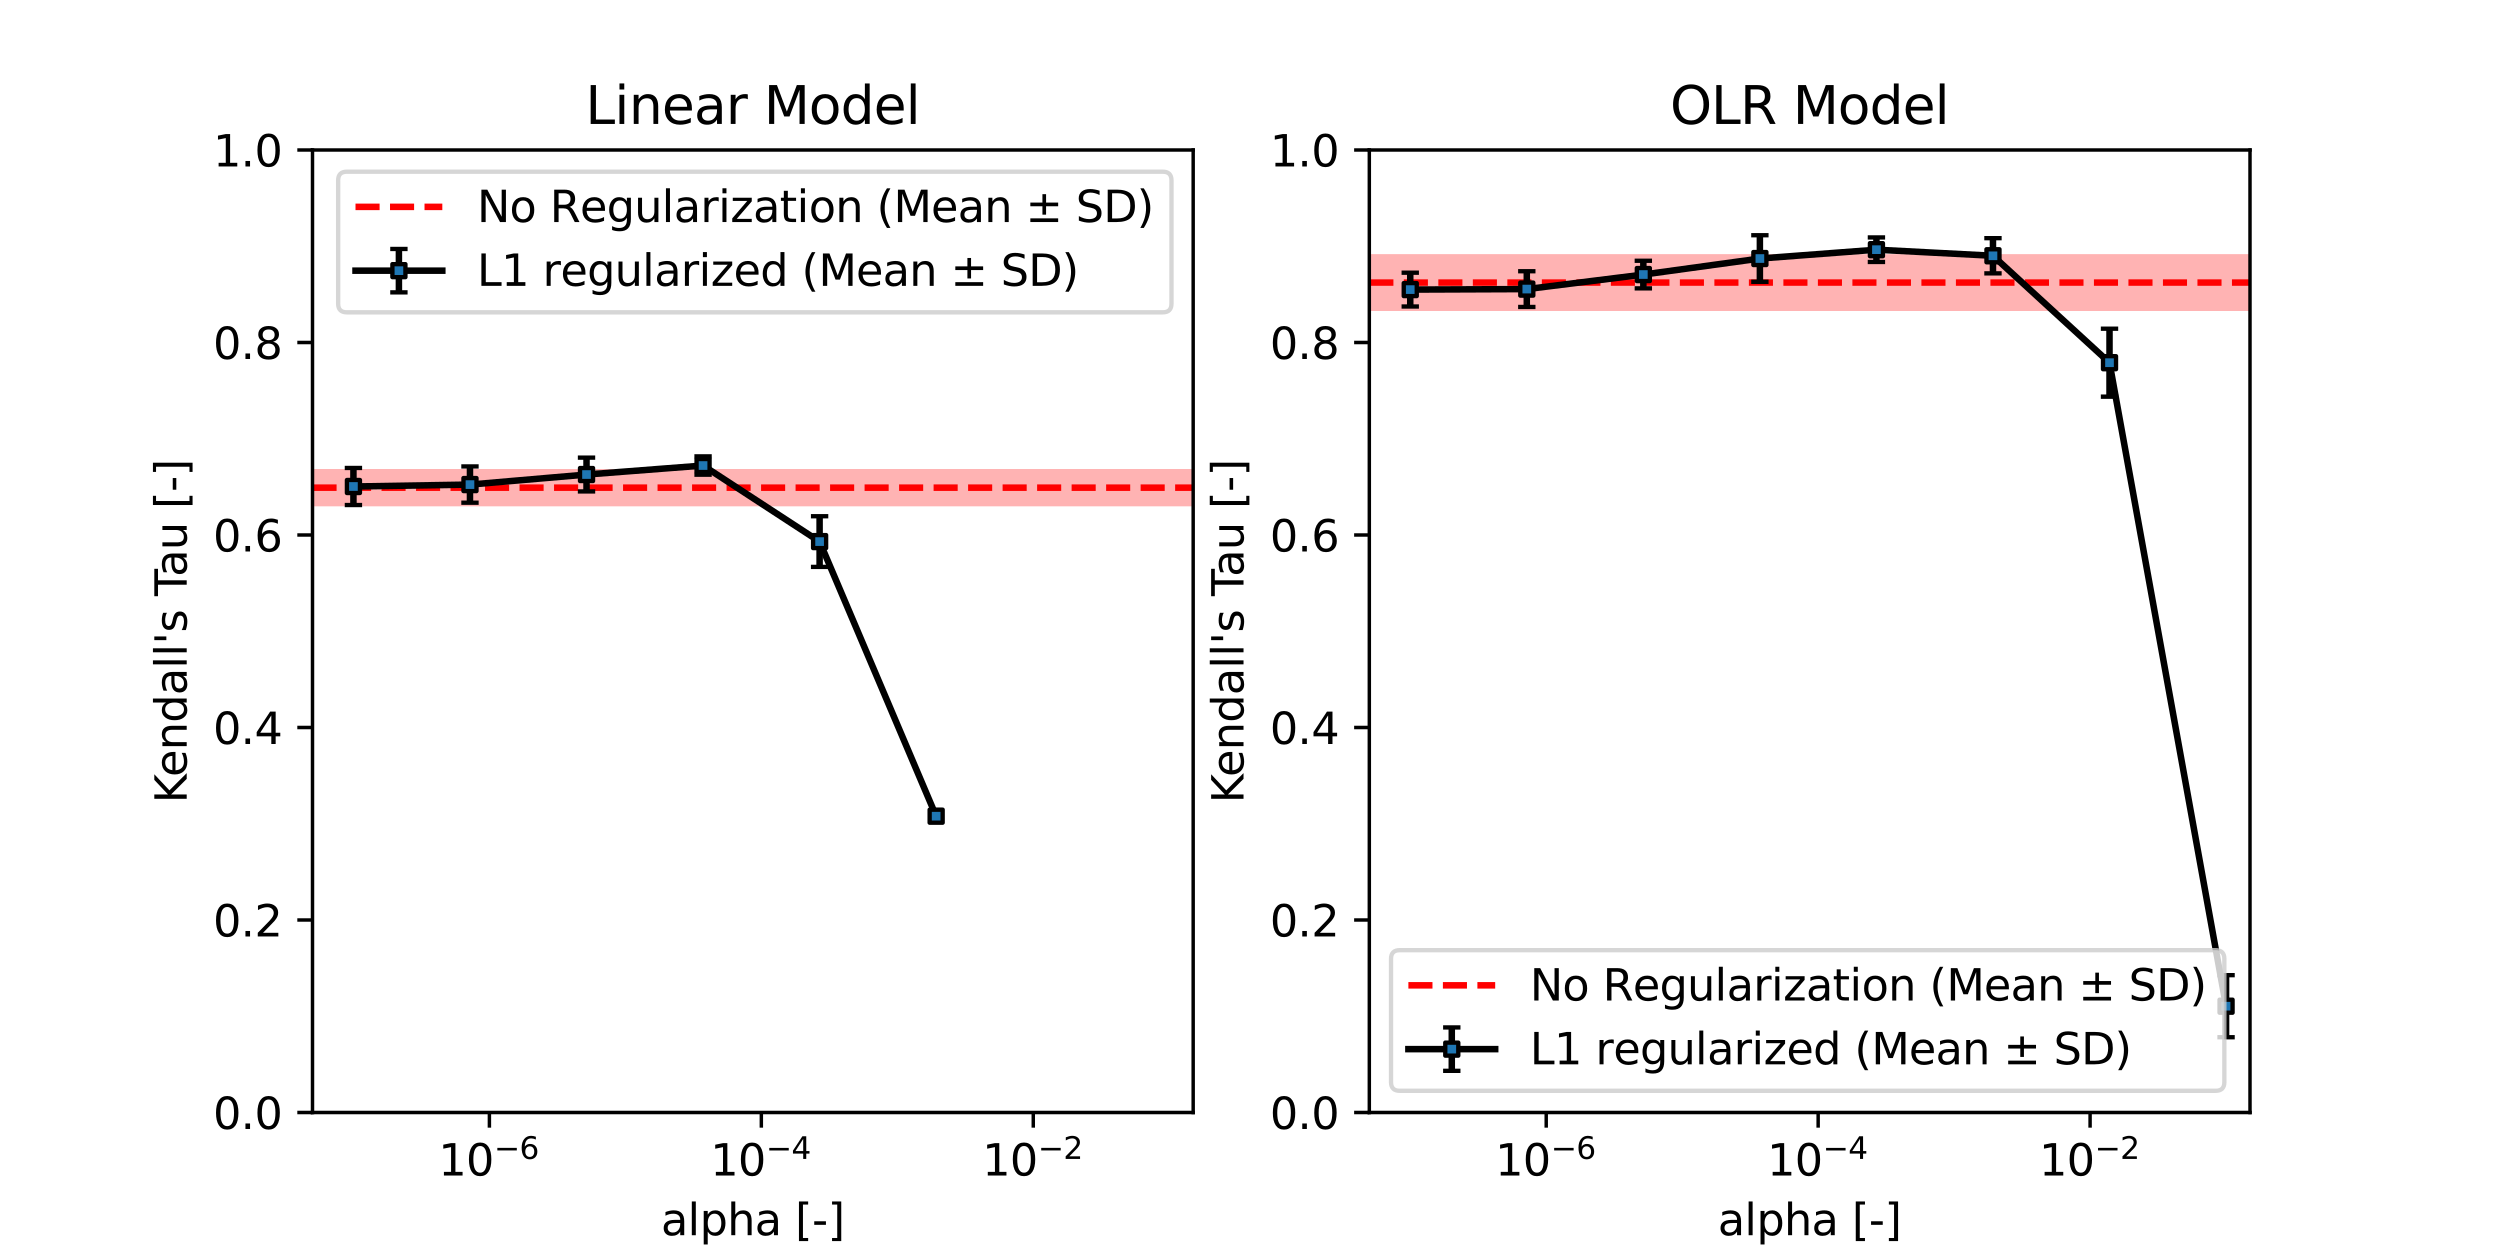 <?xml version="1.0" encoding="utf-8" standalone="no"?>
<!DOCTYPE svg PUBLIC "-//W3C//DTD SVG 1.1//EN"
  "http://www.w3.org/Graphics/SVG/1.1/DTD/svg11.dtd">
<svg xmlns:xlink="http://www.w3.org/1999/xlink" width="576pt" height="288pt" viewBox="0 0 576 288" xmlns="http://www.w3.org/2000/svg" version="1.1">
 <defs>
  <style type="text/css">*{stroke-linejoin: round; stroke-linecap: butt}</style>
 </defs>
 <g id="figure_1">
  <g id="patch_1">
   <path d="M 0 288 
L 576 288 
L 576 0 
L 0 0 
z
" style="fill: #ffffff"/>
  </g>
  <g id="axes_1">
   <g id="patch_2">
    <path d="M 72 256.32 
L 274.909 256.32 
L 274.909 34.56 
L 72 34.56 
z
" style="fill: #ffffff"/>
   </g>
   <g id="PolyCollection_1">
    <path d="M -12.551 116.66 
L -12.551 108.05 
L 300.72 108.05 
L 300.72 116.66 
L 300.72 116.66 
L -12.551 116.66 
z
" clip-path="url(#p86cba08f81)" style="fill: #ff0000; fill-opacity: 0.3"/>
   </g>
   <g id="matplotlib.axis_1">
    <g id="xtick_1">
     <g id="line2d_1">
      <defs>
       <path id="ma6cd5c41ef" d="M 0 0 
L 0 3.5 
" style="stroke: #000000; stroke-width: 0.8"/>
      </defs>
      <g>
       <use xlink:href="#ma6cd5c41ef" x="112.757" y="256.32" style="stroke: #000000; stroke-width: 0.8"/>
      </g>
     </g>
     <g id="text_1">
      <!-- $\mathdefault{10^{-6}}$ -->
      <g transform="translate(101.007 270.918) scale(0.1 -0.1)">
       <defs>
        <path id="DejaVuSans-31" d="M 794 531 
L 1825 531 
L 1825 4091 
L 703 3866 
L 703 4441 
L 1819 4666 
L 2450 4666 
L 2450 531 
L 3481 531 
L 3481 0 
L 794 0 
L 794 531 
z
" transform="scale(0.016)"/>
        <path id="DejaVuSans-30" d="M 2034 4250 
Q 1547 4250 1301 3770 
Q 1056 3291 1056 2328 
Q 1056 1369 1301 889 
Q 1547 409 2034 409 
Q 2525 409 2770 889 
Q 3016 1369 3016 2328 
Q 3016 3291 2770 3770 
Q 2525 4250 2034 4250 
z
M 2034 4750 
Q 2819 4750 3233 4129 
Q 3647 3509 3647 2328 
Q 3647 1150 3233 529 
Q 2819 -91 2034 -91 
Q 1250 -91 836 529 
Q 422 1150 422 2328 
Q 422 3509 836 4129 
Q 1250 4750 2034 4750 
z
" transform="scale(0.016)"/>
        <path id="DejaVuSans-2212" d="M 678 2272 
L 4684 2272 
L 4684 1741 
L 678 1741 
L 678 2272 
z
" transform="scale(0.016)"/>
        <path id="DejaVuSans-36" d="M 2113 2584 
Q 1688 2584 1439 2293 
Q 1191 2003 1191 1497 
Q 1191 994 1439 701 
Q 1688 409 2113 409 
Q 2538 409 2786 701 
Q 3034 994 3034 1497 
Q 3034 2003 2786 2293 
Q 2538 2584 2113 2584 
z
M 3366 4563 
L 3366 3988 
Q 3128 4100 2886 4159 
Q 2644 4219 2406 4219 
Q 1781 4219 1451 3797 
Q 1122 3375 1075 2522 
Q 1259 2794 1537 2939 
Q 1816 3084 2150 3084 
Q 2853 3084 3261 2657 
Q 3669 2231 3669 1497 
Q 3669 778 3244 343 
Q 2819 -91 2113 -91 
Q 1303 -91 875 529 
Q 447 1150 447 2328 
Q 447 3434 972 4092 
Q 1497 4750 2381 4750 
Q 2619 4750 2861 4703 
Q 3103 4656 3366 4563 
z
" transform="scale(0.016)"/>
       </defs>
       <use xlink:href="#DejaVuSans-31" transform="translate(0 0.766)"/>
       <use xlink:href="#DejaVuSans-30" transform="translate(63.623 0.766)"/>
       <use xlink:href="#DejaVuSans-2212" transform="translate(128.203 39.047) scale(0.7)"/>
       <use xlink:href="#DejaVuSans-36" transform="translate(186.855 39.047) scale(0.7)"/>
      </g>
     </g>
    </g>
    <g id="xtick_2">
     <g id="line2d_2">
      <g>
       <use xlink:href="#ma6cd5c41ef" x="175.412" y="256.32" style="stroke: #000000; stroke-width: 0.8"/>
      </g>
     </g>
     <g id="text_2">
      <!-- $\mathdefault{10^{-4}}$ -->
      <g transform="translate(163.662 270.918) scale(0.1 -0.1)">
       <defs>
        <path id="DejaVuSans-34" d="M 2419 4116 
L 825 1625 
L 2419 1625 
L 2419 4116 
z
M 2253 4666 
L 3047 4666 
L 3047 1625 
L 3713 1625 
L 3713 1100 
L 3047 1100 
L 3047 0 
L 2419 0 
L 2419 1100 
L 313 1100 
L 313 1709 
L 2253 4666 
z
" transform="scale(0.016)"/>
       </defs>
       <use xlink:href="#DejaVuSans-31" transform="translate(0 0.684)"/>
       <use xlink:href="#DejaVuSans-30" transform="translate(63.623 0.684)"/>
       <use xlink:href="#DejaVuSans-2212" transform="translate(128.203 38.966) scale(0.7)"/>
       <use xlink:href="#DejaVuSans-34" transform="translate(186.855 38.966) scale(0.7)"/>
      </g>
     </g>
    </g>
    <g id="xtick_3">
     <g id="line2d_3">
      <g>
       <use xlink:href="#ma6cd5c41ef" x="238.066" y="256.32" style="stroke: #000000; stroke-width: 0.8"/>
      </g>
     </g>
     <g id="text_3">
      <!-- $\mathdefault{10^{-2}}$ -->
      <g transform="translate(226.316 270.918) scale(0.1 -0.1)">
       <defs>
        <path id="DejaVuSans-32" d="M 1228 531 
L 3431 531 
L 3431 0 
L 469 0 
L 469 531 
Q 828 903 1448 1529 
Q 2069 2156 2228 2338 
Q 2531 2678 2651 2914 
Q 2772 3150 2772 3378 
Q 2772 3750 2511 3984 
Q 2250 4219 1831 4219 
Q 1534 4219 1204 4116 
Q 875 4013 500 3803 
L 500 4441 
Q 881 4594 1212 4672 
Q 1544 4750 1819 4750 
Q 2544 4750 2975 4387 
Q 3406 4025 3406 3419 
Q 3406 3131 3298 2873 
Q 3191 2616 2906 2266 
Q 2828 2175 2409 1742 
Q 1991 1309 1228 531 
z
" transform="scale(0.016)"/>
       </defs>
       <use xlink:href="#DejaVuSans-31" transform="translate(0 0.766)"/>
       <use xlink:href="#DejaVuSans-30" transform="translate(63.623 0.766)"/>
       <use xlink:href="#DejaVuSans-2212" transform="translate(128.203 39.047) scale(0.7)"/>
       <use xlink:href="#DejaVuSans-32" transform="translate(186.855 39.047) scale(0.7)"/>
      </g>
     </g>
    </g>
    <g id="text_4">
     <!-- alpha [-] -->
     <g transform="translate(152.3 284.597) scale(0.1 -0.1)">
      <defs>
       <path id="DejaVuSans-61" d="M 2194 1759 
Q 1497 1759 1228 1600 
Q 959 1441 959 1056 
Q 959 750 1161 570 
Q 1363 391 1709 391 
Q 2188 391 2477 730 
Q 2766 1069 2766 1631 
L 2766 1759 
L 2194 1759 
z
M 3341 1997 
L 3341 0 
L 2766 0 
L 2766 531 
Q 2569 213 2275 61 
Q 1981 -91 1556 -91 
Q 1019 -91 701 211 
Q 384 513 384 1019 
Q 384 1609 779 1909 
Q 1175 2209 1959 2209 
L 2766 2209 
L 2766 2266 
Q 2766 2663 2505 2880 
Q 2244 3097 1772 3097 
Q 1472 3097 1187 3025 
Q 903 2953 641 2809 
L 641 3341 
Q 956 3463 1253 3523 
Q 1550 3584 1831 3584 
Q 2591 3584 2966 3190 
Q 3341 2797 3341 1997 
z
" transform="scale(0.016)"/>
       <path id="DejaVuSans-6c" d="M 603 4863 
L 1178 4863 
L 1178 0 
L 603 0 
L 603 4863 
z
" transform="scale(0.016)"/>
       <path id="DejaVuSans-70" d="M 1159 525 
L 1159 -1331 
L 581 -1331 
L 581 3500 
L 1159 3500 
L 1159 2969 
Q 1341 3281 1617 3432 
Q 1894 3584 2278 3584 
Q 2916 3584 3314 3078 
Q 3713 2572 3713 1747 
Q 3713 922 3314 415 
Q 2916 -91 2278 -91 
Q 1894 -91 1617 61 
Q 1341 213 1159 525 
z
M 3116 1747 
Q 3116 2381 2855 2742 
Q 2594 3103 2138 3103 
Q 1681 3103 1420 2742 
Q 1159 2381 1159 1747 
Q 1159 1113 1420 752 
Q 1681 391 2138 391 
Q 2594 391 2855 752 
Q 3116 1113 3116 1747 
z
" transform="scale(0.016)"/>
       <path id="DejaVuSans-68" d="M 3513 2113 
L 3513 0 
L 2938 0 
L 2938 2094 
Q 2938 2591 2744 2837 
Q 2550 3084 2163 3084 
Q 1697 3084 1428 2787 
Q 1159 2491 1159 1978 
L 1159 0 
L 581 0 
L 581 4863 
L 1159 4863 
L 1159 2956 
Q 1366 3272 1645 3428 
Q 1925 3584 2291 3584 
Q 2894 3584 3203 3211 
Q 3513 2838 3513 2113 
z
" transform="scale(0.016)"/>
       <path id="DejaVuSans-20" transform="scale(0.016)"/>
       <path id="DejaVuSans-5b" d="M 550 4863 
L 1875 4863 
L 1875 4416 
L 1125 4416 
L 1125 -397 
L 1875 -397 
L 1875 -844 
L 550 -844 
L 550 4863 
z
" transform="scale(0.016)"/>
       <path id="DejaVuSans-2d" d="M 313 2009 
L 1997 2009 
L 1997 1497 
L 313 1497 
L 313 2009 
z
" transform="scale(0.016)"/>
       <path id="DejaVuSans-5d" d="M 1947 4863 
L 1947 -844 
L 622 -844 
L 622 -397 
L 1369 -397 
L 1369 4416 
L 622 4416 
L 622 4863 
L 1947 4863 
z
" transform="scale(0.016)"/>
      </defs>
      <use xlink:href="#DejaVuSans-61"/>
      <use xlink:href="#DejaVuSans-6c" x="61.279"/>
      <use xlink:href="#DejaVuSans-70" x="89.062"/>
      <use xlink:href="#DejaVuSans-68" x="152.539"/>
      <use xlink:href="#DejaVuSans-61" x="215.918"/>
      <use xlink:href="#DejaVuSans-20" x="277.197"/>
      <use xlink:href="#DejaVuSans-5b" x="308.984"/>
      <use xlink:href="#DejaVuSans-2d" x="347.998"/>
      <use xlink:href="#DejaVuSans-5d" x="384.082"/>
     </g>
    </g>
   </g>
   <g id="matplotlib.axis_2">
    <g id="ytick_1">
     <g id="line2d_4">
      <defs>
       <path id="md45c8f1ce0" d="M 0 0 
L -3.5 0 
" style="stroke: #000000; stroke-width: 0.8"/>
      </defs>
      <g>
       <use xlink:href="#md45c8f1ce0" x="72" y="256.32" style="stroke: #000000; stroke-width: 0.8"/>
      </g>
     </g>
     <g id="text_5">
      <!-- 0.0 -->
      <g transform="translate(49.097 260.119) scale(0.1 -0.1)">
       <defs>
        <path id="DejaVuSans-2e" d="M 684 794 
L 1344 794 
L 1344 0 
L 684 0 
L 684 794 
z
" transform="scale(0.016)"/>
       </defs>
       <use xlink:href="#DejaVuSans-30"/>
       <use xlink:href="#DejaVuSans-2e" x="63.623"/>
       <use xlink:href="#DejaVuSans-30" x="95.41"/>
      </g>
     </g>
    </g>
    <g id="ytick_2">
     <g id="line2d_5">
      <g>
       <use xlink:href="#md45c8f1ce0" x="72" y="211.968" style="stroke: #000000; stroke-width: 0.8"/>
      </g>
     </g>
     <g id="text_6">
      <!-- 0.2 -->
      <g transform="translate(49.097 215.767) scale(0.1 -0.1)">
       <use xlink:href="#DejaVuSans-30"/>
       <use xlink:href="#DejaVuSans-2e" x="63.623"/>
       <use xlink:href="#DejaVuSans-32" x="95.41"/>
      </g>
     </g>
    </g>
    <g id="ytick_3">
     <g id="line2d_6">
      <g>
       <use xlink:href="#md45c8f1ce0" x="72" y="167.616" style="stroke: #000000; stroke-width: 0.8"/>
      </g>
     </g>
     <g id="text_7">
      <!-- 0.4 -->
      <g transform="translate(49.097 171.415) scale(0.1 -0.1)">
       <use xlink:href="#DejaVuSans-30"/>
       <use xlink:href="#DejaVuSans-2e" x="63.623"/>
       <use xlink:href="#DejaVuSans-34" x="95.41"/>
      </g>
     </g>
    </g>
    <g id="ytick_4">
     <g id="line2d_7">
      <g>
       <use xlink:href="#md45c8f1ce0" x="72" y="123.264" style="stroke: #000000; stroke-width: 0.8"/>
      </g>
     </g>
     <g id="text_8">
      <!-- 0.6 -->
      <g transform="translate(49.097 127.063) scale(0.1 -0.1)">
       <use xlink:href="#DejaVuSans-30"/>
       <use xlink:href="#DejaVuSans-2e" x="63.623"/>
       <use xlink:href="#DejaVuSans-36" x="95.41"/>
      </g>
     </g>
    </g>
    <g id="ytick_5">
     <g id="line2d_8">
      <g>
       <use xlink:href="#md45c8f1ce0" x="72" y="78.912" style="stroke: #000000; stroke-width: 0.8"/>
      </g>
     </g>
     <g id="text_9">
      <!-- 0.8 -->
      <g transform="translate(49.097 82.711) scale(0.1 -0.1)">
       <defs>
        <path id="DejaVuSans-38" d="M 2034 2216 
Q 1584 2216 1326 1975 
Q 1069 1734 1069 1313 
Q 1069 891 1326 650 
Q 1584 409 2034 409 
Q 2484 409 2743 651 
Q 3003 894 3003 1313 
Q 3003 1734 2745 1975 
Q 2488 2216 2034 2216 
z
M 1403 2484 
Q 997 2584 770 2862 
Q 544 3141 544 3541 
Q 544 4100 942 4425 
Q 1341 4750 2034 4750 
Q 2731 4750 3128 4425 
Q 3525 4100 3525 3541 
Q 3525 3141 3298 2862 
Q 3072 2584 2669 2484 
Q 3125 2378 3379 2068 
Q 3634 1759 3634 1313 
Q 3634 634 3220 271 
Q 2806 -91 2034 -91 
Q 1263 -91 848 271 
Q 434 634 434 1313 
Q 434 1759 690 2068 
Q 947 2378 1403 2484 
z
M 1172 3481 
Q 1172 3119 1398 2916 
Q 1625 2713 2034 2713 
Q 2441 2713 2670 2916 
Q 2900 3119 2900 3481 
Q 2900 3844 2670 4047 
Q 2441 4250 2034 4250 
Q 1625 4250 1398 4047 
Q 1172 3844 1172 3481 
z
" transform="scale(0.016)"/>
       </defs>
       <use xlink:href="#DejaVuSans-30"/>
       <use xlink:href="#DejaVuSans-2e" x="63.623"/>
       <use xlink:href="#DejaVuSans-38" x="95.41"/>
      </g>
     </g>
    </g>
    <g id="ytick_6">
     <g id="line2d_9">
      <g>
       <use xlink:href="#md45c8f1ce0" x="72" y="34.56" style="stroke: #000000; stroke-width: 0.8"/>
      </g>
     </g>
     <g id="text_10">
      <!-- 1.0 -->
      <g transform="translate(49.097 38.359) scale(0.1 -0.1)">
       <use xlink:href="#DejaVuSans-31"/>
       <use xlink:href="#DejaVuSans-2e" x="63.623"/>
       <use xlink:href="#DejaVuSans-30" x="95.41"/>
      </g>
     </g>
    </g>
    <g id="text_11">
     <!-- Kendall's Tau [-] -->
     <g transform="translate(43.017 185.055) rotate(-90) scale(0.1 -0.1)">
      <defs>
       <path id="DejaVuSans-4b" d="M 628 4666 
L 1259 4666 
L 1259 2694 
L 3353 4666 
L 4166 4666 
L 1850 2491 
L 4331 0 
L 3500 0 
L 1259 2247 
L 1259 0 
L 628 0 
L 628 4666 
z
" transform="scale(0.016)"/>
       <path id="DejaVuSans-65" d="M 3597 1894 
L 3597 1613 
L 953 1613 
Q 991 1019 1311 708 
Q 1631 397 2203 397 
Q 2534 397 2845 478 
Q 3156 559 3463 722 
L 3463 178 
Q 3153 47 2828 -22 
Q 2503 -91 2169 -91 
Q 1331 -91 842 396 
Q 353 884 353 1716 
Q 353 2575 817 3079 
Q 1281 3584 2069 3584 
Q 2775 3584 3186 3129 
Q 3597 2675 3597 1894 
z
M 3022 2063 
Q 3016 2534 2758 2815 
Q 2500 3097 2075 3097 
Q 1594 3097 1305 2825 
Q 1016 2553 972 2059 
L 3022 2063 
z
" transform="scale(0.016)"/>
       <path id="DejaVuSans-6e" d="M 3513 2113 
L 3513 0 
L 2938 0 
L 2938 2094 
Q 2938 2591 2744 2837 
Q 2550 3084 2163 3084 
Q 1697 3084 1428 2787 
Q 1159 2491 1159 1978 
L 1159 0 
L 581 0 
L 581 3500 
L 1159 3500 
L 1159 2956 
Q 1366 3272 1645 3428 
Q 1925 3584 2291 3584 
Q 2894 3584 3203 3211 
Q 3513 2838 3513 2113 
z
" transform="scale(0.016)"/>
       <path id="DejaVuSans-64" d="M 2906 2969 
L 2906 4863 
L 3481 4863 
L 3481 0 
L 2906 0 
L 2906 525 
Q 2725 213 2448 61 
Q 2172 -91 1784 -91 
Q 1150 -91 751 415 
Q 353 922 353 1747 
Q 353 2572 751 3078 
Q 1150 3584 1784 3584 
Q 2172 3584 2448 3432 
Q 2725 3281 2906 2969 
z
M 947 1747 
Q 947 1113 1208 752 
Q 1469 391 1925 391 
Q 2381 391 2643 752 
Q 2906 1113 2906 1747 
Q 2906 2381 2643 2742 
Q 2381 3103 1925 3103 
Q 1469 3103 1208 2742 
Q 947 2381 947 1747 
z
" transform="scale(0.016)"/>
       <path id="DejaVuSans-27" d="M 1147 4666 
L 1147 2931 
L 616 2931 
L 616 4666 
L 1147 4666 
z
" transform="scale(0.016)"/>
       <path id="DejaVuSans-73" d="M 2834 3397 
L 2834 2853 
Q 2591 2978 2328 3040 
Q 2066 3103 1784 3103 
Q 1356 3103 1142 2972 
Q 928 2841 928 2578 
Q 928 2378 1081 2264 
Q 1234 2150 1697 2047 
L 1894 2003 
Q 2506 1872 2764 1633 
Q 3022 1394 3022 966 
Q 3022 478 2636 193 
Q 2250 -91 1575 -91 
Q 1294 -91 989 -36 
Q 684 19 347 128 
L 347 722 
Q 666 556 975 473 
Q 1284 391 1588 391 
Q 1994 391 2212 530 
Q 2431 669 2431 922 
Q 2431 1156 2273 1281 
Q 2116 1406 1581 1522 
L 1381 1569 
Q 847 1681 609 1914 
Q 372 2147 372 2553 
Q 372 3047 722 3315 
Q 1072 3584 1716 3584 
Q 2034 3584 2315 3537 
Q 2597 3491 2834 3397 
z
" transform="scale(0.016)"/>
       <path id="DejaVuSans-54" d="M -19 4666 
L 3928 4666 
L 3928 4134 
L 2272 4134 
L 2272 0 
L 1638 0 
L 1638 4134 
L -19 4134 
L -19 4666 
z
" transform="scale(0.016)"/>
       <path id="DejaVuSans-75" d="M 544 1381 
L 544 3500 
L 1119 3500 
L 1119 1403 
Q 1119 906 1312 657 
Q 1506 409 1894 409 
Q 2359 409 2629 706 
Q 2900 1003 2900 1516 
L 2900 3500 
L 3475 3500 
L 3475 0 
L 2900 0 
L 2900 538 
Q 2691 219 2414 64 
Q 2138 -91 1772 -91 
Q 1169 -91 856 284 
Q 544 659 544 1381 
z
M 1991 3584 
L 1991 3584 
z
" transform="scale(0.016)"/>
      </defs>
      <use xlink:href="#DejaVuSans-4b"/>
      <use xlink:href="#DejaVuSans-65" x="60.576"/>
      <use xlink:href="#DejaVuSans-6e" x="122.1"/>
      <use xlink:href="#DejaVuSans-64" x="185.479"/>
      <use xlink:href="#DejaVuSans-61" x="248.955"/>
      <use xlink:href="#DejaVuSans-6c" x="310.234"/>
      <use xlink:href="#DejaVuSans-6c" x="338.018"/>
      <use xlink:href="#DejaVuSans-27" x="365.801"/>
      <use xlink:href="#DejaVuSans-73" x="393.291"/>
      <use xlink:href="#DejaVuSans-20" x="445.391"/>
      <use xlink:href="#DejaVuSans-54" x="477.178"/>
      <use xlink:href="#DejaVuSans-61" x="521.762"/>
      <use xlink:href="#DejaVuSans-75" x="583.041"/>
      <use xlink:href="#DejaVuSans-20" x="646.42"/>
      <use xlink:href="#DejaVuSans-5b" x="678.207"/>
      <use xlink:href="#DejaVuSans-2d" x="717.221"/>
      <use xlink:href="#DejaVuSans-5d" x="753.305"/>
     </g>
    </g>
   </g>
   <g id="line2d_10">
    <path d="M 72 112.355 
L 274.909 112.355 
" clip-path="url(#p86cba08f81)" style="fill: none; stroke-dasharray: 5.55,2.4; stroke-dashoffset: 0; stroke: #ff0000; stroke-width: 1.5"/>
   </g>
   <g id="LineCollection_1">
    <path d="M 81.43 116.358 
L 81.43 107.822 
" clip-path="url(#p86cba08f81)" style="fill: none; stroke: #000000; stroke-width: 1.5"/>
    <path d="M 108.282 115.821 
L 108.282 107.471 
" clip-path="url(#p86cba08f81)" style="fill: none; stroke: #000000; stroke-width: 1.5"/>
    <path d="M 135.134 113.233 
L 135.134 105.432 
" clip-path="url(#p86cba08f81)" style="fill: none; stroke: #000000; stroke-width: 1.5"/>
    <path d="M 161.986 109.369 
L 161.986 105.145 
" clip-path="url(#p86cba08f81)" style="fill: none; stroke: #000000; stroke-width: 1.5"/>
    <path d="M 188.837 130.619 
L 188.837 118.944 
" clip-path="url(#p86cba08f81)" style="fill: none; stroke: #000000; stroke-width: 1.5"/>
    <path clip-path="url(#p86cba08f81)" style="fill: none; stroke: #000000; stroke-width: 1.5"/>
    <path clip-path="url(#p86cba08f81)" style="fill: none; stroke: #000000; stroke-width: 1.5"/>
    <path clip-path="url(#p86cba08f81)" style="fill: none; stroke: #000000; stroke-width: 1.5"/>
   </g>
   <g id="line2d_11">
    <defs>
     <path id="m4471d8df01" d="M 2 0 
L -2 -0 
" style="stroke: #000000"/>
    </defs>
    <g clip-path="url(#p86cba08f81)">
     <use xlink:href="#m4471d8df01" x="81.43" y="116.358" style="stroke: #000000"/>
     <use xlink:href="#m4471d8df01" x="108.282" y="115.821" style="stroke: #000000"/>
     <use xlink:href="#m4471d8df01" x="135.134" y="113.233" style="stroke: #000000"/>
     <use xlink:href="#m4471d8df01" x="161.986" y="109.369" style="stroke: #000000"/>
     <use xlink:href="#m4471d8df01" x="188.837" y="130.619" style="stroke: #000000"/>
    </g>
   </g>
   <g id="line2d_12">
    <g clip-path="url(#p86cba08f81)">
     <use xlink:href="#m4471d8df01" x="81.43" y="107.822" style="stroke: #000000"/>
     <use xlink:href="#m4471d8df01" x="108.282" y="107.471" style="stroke: #000000"/>
     <use xlink:href="#m4471d8df01" x="135.134" y="105.432" style="stroke: #000000"/>
     <use xlink:href="#m4471d8df01" x="161.986" y="105.145" style="stroke: #000000"/>
     <use xlink:href="#m4471d8df01" x="188.837" y="118.944" style="stroke: #000000"/>
    </g>
   </g>
   <g id="line2d_13">
    <path d="M 81.43 112.09 
L 108.282 111.646 
L 135.134 109.332 
L 161.986 107.257 
L 188.837 124.781 
L 215.689 188.047 
" clip-path="url(#p86cba08f81)" style="fill: none; stroke: #000000; stroke-width: 1.5; stroke-linecap: square"/>
    <defs>
     <path id="m1d1feb98ba" d="M -1.5 1.5 
L 1.5 1.5 
L 1.5 -1.5 
L -1.5 -1.5 
z
" style="stroke: #000000; stroke-linejoin: miter"/>
    </defs>
    <g clip-path="url(#p86cba08f81)">
     <use xlink:href="#m1d1feb98ba" x="81.43" y="112.09" style="fill: #1f77b4; stroke: #000000; stroke-linejoin: miter"/>
     <use xlink:href="#m1d1feb98ba" x="108.282" y="111.646" style="fill: #1f77b4; stroke: #000000; stroke-linejoin: miter"/>
     <use xlink:href="#m1d1feb98ba" x="135.134" y="109.332" style="fill: #1f77b4; stroke: #000000; stroke-linejoin: miter"/>
     <use xlink:href="#m1d1feb98ba" x="161.986" y="107.257" style="fill: #1f77b4; stroke: #000000; stroke-linejoin: miter"/>
     <use xlink:href="#m1d1feb98ba" x="188.837" y="124.781" style="fill: #1f77b4; stroke: #000000; stroke-linejoin: miter"/>
     <use xlink:href="#m1d1feb98ba" x="215.689" y="188.047" style="fill: #1f77b4; stroke: #000000; stroke-linejoin: miter"/>
    </g>
   </g>
   <g id="patch_3">
    <path d="M 72 256.32 
L 72 34.56 
" style="fill: none; stroke: #000000; stroke-width: 0.8; stroke-linejoin: miter; stroke-linecap: square"/>
   </g>
   <g id="patch_4">
    <path d="M 274.909 256.32 
L 274.909 34.56 
" style="fill: none; stroke: #000000; stroke-width: 0.8; stroke-linejoin: miter; stroke-linecap: square"/>
   </g>
   <g id="patch_5">
    <path d="M 72 256.32 
L 274.909 256.32 
" style="fill: none; stroke: #000000; stroke-width: 0.8; stroke-linejoin: miter; stroke-linecap: square"/>
   </g>
   <g id="patch_6">
    <path d="M 72 34.56 
L 274.909 34.56 
" style="fill: none; stroke: #000000; stroke-width: 0.8; stroke-linejoin: miter; stroke-linecap: square"/>
   </g>
   <g id="text_12">
    <!-- Linear Model -->
    <g transform="translate(134.884 28.56) scale(0.12 -0.12)">
     <defs>
      <path id="DejaVuSans-4c" d="M 628 4666 
L 1259 4666 
L 1259 531 
L 3531 531 
L 3531 0 
L 628 0 
L 628 4666 
z
" transform="scale(0.016)"/>
      <path id="DejaVuSans-69" d="M 603 3500 
L 1178 3500 
L 1178 0 
L 603 0 
L 603 3500 
z
M 603 4863 
L 1178 4863 
L 1178 4134 
L 603 4134 
L 603 4863 
z
" transform="scale(0.016)"/>
      <path id="DejaVuSans-72" d="M 2631 2963 
Q 2534 3019 2420 3045 
Q 2306 3072 2169 3072 
Q 1681 3072 1420 2755 
Q 1159 2438 1159 1844 
L 1159 0 
L 581 0 
L 581 3500 
L 1159 3500 
L 1159 2956 
Q 1341 3275 1631 3429 
Q 1922 3584 2338 3584 
Q 2397 3584 2469 3576 
Q 2541 3569 2628 3553 
L 2631 2963 
z
" transform="scale(0.016)"/>
      <path id="DejaVuSans-4d" d="M 628 4666 
L 1569 4666 
L 2759 1491 
L 3956 4666 
L 4897 4666 
L 4897 0 
L 4281 0 
L 4281 4097 
L 3078 897 
L 2444 897 
L 1241 4097 
L 1241 0 
L 628 0 
L 628 4666 
z
" transform="scale(0.016)"/>
      <path id="DejaVuSans-6f" d="M 1959 3097 
Q 1497 3097 1228 2736 
Q 959 2375 959 1747 
Q 959 1119 1226 758 
Q 1494 397 1959 397 
Q 2419 397 2687 759 
Q 2956 1122 2956 1747 
Q 2956 2369 2687 2733 
Q 2419 3097 1959 3097 
z
M 1959 3584 
Q 2709 3584 3137 3096 
Q 3566 2609 3566 1747 
Q 3566 888 3137 398 
Q 2709 -91 1959 -91 
Q 1206 -91 779 398 
Q 353 888 353 1747 
Q 353 2609 779 3096 
Q 1206 3584 1959 3584 
z
" transform="scale(0.016)"/>
     </defs>
     <use xlink:href="#DejaVuSans-4c"/>
     <use xlink:href="#DejaVuSans-69" x="55.713"/>
     <use xlink:href="#DejaVuSans-6e" x="83.496"/>
     <use xlink:href="#DejaVuSans-65" x="146.875"/>
     <use xlink:href="#DejaVuSans-61" x="208.398"/>
     <use xlink:href="#DejaVuSans-72" x="269.678"/>
     <use xlink:href="#DejaVuSans-20" x="310.791"/>
     <use xlink:href="#DejaVuSans-4d" x="342.578"/>
     <use xlink:href="#DejaVuSans-6f" x="428.857"/>
     <use xlink:href="#DejaVuSans-64" x="490.039"/>
     <use xlink:href="#DejaVuSans-65" x="553.516"/>
     <use xlink:href="#DejaVuSans-6c" x="615.039"/>
    </g>
   </g>
   <g id="legend_1">
    <g id="patch_7">
     <path d="M 79.909 71.96 
L 267.909 71.96 
Q 269.909 71.96 269.909 69.96 
L 269.909 41.56 
Q 269.909 39.56 267.909 39.56 
L 79.909 39.56 
Q 77.909 39.56 77.909 41.56 
L 77.909 69.96 
Q 77.909 71.96 79.909 71.96 
z
" style="fill: #ffffff; opacity: 0.8; stroke: #cccccc; stroke-linejoin: miter"/>
    </g>
    <g id="line2d_14">
     <path d="M 81.909 47.66 
L 91.909 47.66 
L 101.909 47.66 
" style="fill: none; stroke-dasharray: 5.55,2.4; stroke-dashoffset: 0; stroke: #ff0000; stroke-width: 1.5"/>
    </g>
    <g id="text_13">
     <!-- No Regularization (Mean $\pm$ SD) -->
     <g transform="translate(109.909 51.16) scale(0.1 -0.1)">
      <defs>
       <path id="DejaVuSans-4e" d="M 628 4666 
L 1478 4666 
L 3547 763 
L 3547 4666 
L 4159 4666 
L 4159 0 
L 3309 0 
L 1241 3903 
L 1241 0 
L 628 0 
L 628 4666 
z
" transform="scale(0.016)"/>
       <path id="DejaVuSans-52" d="M 2841 2188 
Q 3044 2119 3236 1894 
Q 3428 1669 3622 1275 
L 4263 0 
L 3584 0 
L 2988 1197 
Q 2756 1666 2539 1819 
Q 2322 1972 1947 1972 
L 1259 1972 
L 1259 0 
L 628 0 
L 628 4666 
L 2053 4666 
Q 2853 4666 3247 4331 
Q 3641 3997 3641 3322 
Q 3641 2881 3436 2590 
Q 3231 2300 2841 2188 
z
M 1259 4147 
L 1259 2491 
L 2053 2491 
Q 2509 2491 2742 2702 
Q 2975 2913 2975 3322 
Q 2975 3731 2742 3939 
Q 2509 4147 2053 4147 
L 1259 4147 
z
" transform="scale(0.016)"/>
       <path id="DejaVuSans-67" d="M 2906 1791 
Q 2906 2416 2648 2759 
Q 2391 3103 1925 3103 
Q 1463 3103 1205 2759 
Q 947 2416 947 1791 
Q 947 1169 1205 825 
Q 1463 481 1925 481 
Q 2391 481 2648 825 
Q 2906 1169 2906 1791 
z
M 3481 434 
Q 3481 -459 3084 -895 
Q 2688 -1331 1869 -1331 
Q 1566 -1331 1297 -1286 
Q 1028 -1241 775 -1147 
L 775 -588 
Q 1028 -725 1275 -790 
Q 1522 -856 1778 -856 
Q 2344 -856 2625 -561 
Q 2906 -266 2906 331 
L 2906 616 
Q 2728 306 2450 153 
Q 2172 0 1784 0 
Q 1141 0 747 490 
Q 353 981 353 1791 
Q 353 2603 747 3093 
Q 1141 3584 1784 3584 
Q 2172 3584 2450 3431 
Q 2728 3278 2906 2969 
L 2906 3500 
L 3481 3500 
L 3481 434 
z
" transform="scale(0.016)"/>
       <path id="DejaVuSans-7a" d="M 353 3500 
L 3084 3500 
L 3084 2975 
L 922 459 
L 3084 459 
L 3084 0 
L 275 0 
L 275 525 
L 2438 3041 
L 353 3041 
L 353 3500 
z
" transform="scale(0.016)"/>
       <path id="DejaVuSans-74" d="M 1172 4494 
L 1172 3500 
L 2356 3500 
L 2356 3053 
L 1172 3053 
L 1172 1153 
Q 1172 725 1289 603 
Q 1406 481 1766 481 
L 2356 481 
L 2356 0 
L 1766 0 
Q 1100 0 847 248 
Q 594 497 594 1153 
L 594 3053 
L 172 3053 
L 172 3500 
L 594 3500 
L 594 4494 
L 1172 4494 
z
" transform="scale(0.016)"/>
       <path id="DejaVuSans-28" d="M 1984 4856 
Q 1566 4138 1362 3434 
Q 1159 2731 1159 2009 
Q 1159 1288 1364 580 
Q 1569 -128 1984 -844 
L 1484 -844 
Q 1016 -109 783 600 
Q 550 1309 550 2009 
Q 550 2706 781 3412 
Q 1013 4119 1484 4856 
L 1984 4856 
z
" transform="scale(0.016)"/>
       <path id="DejaVuSans-b1" d="M 2944 4013 
L 2944 2803 
L 4684 2803 
L 4684 2272 
L 2944 2272 
L 2944 1063 
L 2419 1063 
L 2419 2272 
L 678 2272 
L 678 2803 
L 2419 2803 
L 2419 4013 
L 2944 4013 
z
M 678 531 
L 4684 531 
L 4684 0 
L 678 0 
L 678 531 
z
" transform="scale(0.016)"/>
       <path id="DejaVuSans-53" d="M 3425 4513 
L 3425 3897 
Q 3066 4069 2747 4153 
Q 2428 4238 2131 4238 
Q 1616 4238 1336 4038 
Q 1056 3838 1056 3469 
Q 1056 3159 1242 3001 
Q 1428 2844 1947 2747 
L 2328 2669 
Q 3034 2534 3370 2195 
Q 3706 1856 3706 1288 
Q 3706 609 3251 259 
Q 2797 -91 1919 -91 
Q 1588 -91 1214 -16 
Q 841 59 441 206 
L 441 856 
Q 825 641 1194 531 
Q 1563 422 1919 422 
Q 2459 422 2753 634 
Q 3047 847 3047 1241 
Q 3047 1584 2836 1778 
Q 2625 1972 2144 2069 
L 1759 2144 
Q 1053 2284 737 2584 
Q 422 2884 422 3419 
Q 422 4038 858 4394 
Q 1294 4750 2059 4750 
Q 2388 4750 2728 4690 
Q 3069 4631 3425 4513 
z
" transform="scale(0.016)"/>
       <path id="DejaVuSans-44" d="M 1259 4147 
L 1259 519 
L 2022 519 
Q 2988 519 3436 956 
Q 3884 1394 3884 2338 
Q 3884 3275 3436 3711 
Q 2988 4147 2022 4147 
L 1259 4147 
z
M 628 4666 
L 1925 4666 
Q 3281 4666 3915 4102 
Q 4550 3538 4550 2338 
Q 4550 1131 3912 565 
Q 3275 0 1925 0 
L 628 0 
L 628 4666 
z
" transform="scale(0.016)"/>
       <path id="DejaVuSans-29" d="M 513 4856 
L 1013 4856 
Q 1481 4119 1714 3412 
Q 1947 2706 1947 2009 
Q 1947 1309 1714 600 
Q 1481 -109 1013 -844 
L 513 -844 
Q 928 -128 1133 580 
Q 1338 1288 1338 2009 
Q 1338 2731 1133 3434 
Q 928 4138 513 4856 
z
" transform="scale(0.016)"/>
      </defs>
      <use xlink:href="#DejaVuSans-4e" transform="translate(0 0.016)"/>
      <use xlink:href="#DejaVuSans-6f" transform="translate(74.805 0.016)"/>
      <use xlink:href="#DejaVuSans-20" transform="translate(135.986 0.016)"/>
      <use xlink:href="#DejaVuSans-52" transform="translate(167.773 0.016)"/>
      <use xlink:href="#DejaVuSans-65" transform="translate(237.256 0.016)"/>
      <use xlink:href="#DejaVuSans-67" transform="translate(298.779 0.016)"/>
      <use xlink:href="#DejaVuSans-75" transform="translate(362.256 0.016)"/>
      <use xlink:href="#DejaVuSans-6c" transform="translate(425.635 0.016)"/>
      <use xlink:href="#DejaVuSans-61" transform="translate(453.418 0.016)"/>
      <use xlink:href="#DejaVuSans-72" transform="translate(514.697 0.016)"/>
      <use xlink:href="#DejaVuSans-69" transform="translate(555.811 0.016)"/>
      <use xlink:href="#DejaVuSans-7a" transform="translate(583.594 0.016)"/>
      <use xlink:href="#DejaVuSans-61" transform="translate(636.084 0.016)"/>
      <use xlink:href="#DejaVuSans-74" transform="translate(697.363 0.016)"/>
      <use xlink:href="#DejaVuSans-69" transform="translate(736.572 0.016)"/>
      <use xlink:href="#DejaVuSans-6f" transform="translate(764.355 0.016)"/>
      <use xlink:href="#DejaVuSans-6e" transform="translate(825.537 0.016)"/>
      <use xlink:href="#DejaVuSans-20" transform="translate(888.916 0.016)"/>
      <use xlink:href="#DejaVuSans-28" transform="translate(920.703 0.016)"/>
      <use xlink:href="#DejaVuSans-4d" transform="translate(959.717 0.016)"/>
      <use xlink:href="#DejaVuSans-65" transform="translate(1045.996 0.016)"/>
      <use xlink:href="#DejaVuSans-61" transform="translate(1107.52 0.016)"/>
      <use xlink:href="#DejaVuSans-6e" transform="translate(1168.799 0.016)"/>
      <use xlink:href="#DejaVuSans-20" transform="translate(1232.178 0.016)"/>
      <use xlink:href="#DejaVuSans-b1" transform="translate(1263.965 0.016)"/>
      <use xlink:href="#DejaVuSans-20" transform="translate(1347.754 0.016)"/>
      <use xlink:href="#DejaVuSans-53" transform="translate(1379.541 0.016)"/>
      <use xlink:href="#DejaVuSans-44" transform="translate(1443.018 0.016)"/>
      <use xlink:href="#DejaVuSans-29" transform="translate(1520.02 0.016)"/>
     </g>
    </g>
    <g id="LineCollection_2">
     <path d="M 91.909 67.36 
L 91.909 57.36 
" style="fill: none; stroke: #000000; stroke-width: 1.5"/>
    </g>
    <g id="line2d_15">
     <g>
      <use xlink:href="#m4471d8df01" x="91.909" y="67.36" style="stroke: #000000"/>
     </g>
    </g>
    <g id="line2d_16">
     <g>
      <use xlink:href="#m4471d8df01" x="91.909" y="57.36" style="stroke: #000000"/>
     </g>
    </g>
    <g id="line2d_17">
     <path d="M 81.909 62.36 
L 101.909 62.36 
" style="fill: none; stroke: #000000; stroke-width: 1.5; stroke-linecap: square"/>
    </g>
    <g id="line2d_18">
     <g>
      <use xlink:href="#m1d1feb98ba" x="91.909" y="62.36" style="fill: #1f77b4; stroke: #000000; stroke-linejoin: miter"/>
     </g>
    </g>
    <g id="text_14">
     <!-- L1 regularized (Mean $\pm$ SD) -->
     <g transform="translate(109.909 65.86) scale(0.1 -0.1)">
      <use xlink:href="#DejaVuSans-4c" transform="translate(0 0.016)"/>
      <use xlink:href="#DejaVuSans-31" transform="translate(55.713 0.016)"/>
      <use xlink:href="#DejaVuSans-20" transform="translate(119.336 0.016)"/>
      <use xlink:href="#DejaVuSans-72" transform="translate(151.123 0.016)"/>
      <use xlink:href="#DejaVuSans-65" transform="translate(192.236 0.016)"/>
      <use xlink:href="#DejaVuSans-67" transform="translate(253.76 0.016)"/>
      <use xlink:href="#DejaVuSans-75" transform="translate(317.236 0.016)"/>
      <use xlink:href="#DejaVuSans-6c" transform="translate(380.615 0.016)"/>
      <use xlink:href="#DejaVuSans-61" transform="translate(408.398 0.016)"/>
      <use xlink:href="#DejaVuSans-72" transform="translate(469.678 0.016)"/>
      <use xlink:href="#DejaVuSans-69" transform="translate(510.791 0.016)"/>
      <use xlink:href="#DejaVuSans-7a" transform="translate(538.574 0.016)"/>
      <use xlink:href="#DejaVuSans-65" transform="translate(591.064 0.016)"/>
      <use xlink:href="#DejaVuSans-64" transform="translate(652.588 0.016)"/>
      <use xlink:href="#DejaVuSans-20" transform="translate(716.064 0.016)"/>
      <use xlink:href="#DejaVuSans-28" transform="translate(747.852 0.016)"/>
      <use xlink:href="#DejaVuSans-4d" transform="translate(786.865 0.016)"/>
      <use xlink:href="#DejaVuSans-65" transform="translate(873.145 0.016)"/>
      <use xlink:href="#DejaVuSans-61" transform="translate(934.668 0.016)"/>
      <use xlink:href="#DejaVuSans-6e" transform="translate(995.947 0.016)"/>
      <use xlink:href="#DejaVuSans-20" transform="translate(1059.326 0.016)"/>
      <use xlink:href="#DejaVuSans-b1" transform="translate(1091.113 0.016)"/>
      <use xlink:href="#DejaVuSans-20" transform="translate(1174.902 0.016)"/>
      <use xlink:href="#DejaVuSans-53" transform="translate(1206.689 0.016)"/>
      <use xlink:href="#DejaVuSans-44" transform="translate(1270.166 0.016)"/>
      <use xlink:href="#DejaVuSans-29" transform="translate(1347.168 0.016)"/>
     </g>
    </g>
   </g>
  </g>
  <g id="axes_2">
   <g id="patch_8">
    <path d="M 315.491 256.32 
L 518.4 256.32 
L 518.4 34.56 
L 315.491 34.56 
z
" style="fill: #ffffff"/>
   </g>
   <g id="PolyCollection_2">
    <path d="M 230.94 71.659 
L 230.94 58.554 
L 544.211 58.554 
L 544.211 71.659 
L 544.211 71.659 
L 230.94 71.659 
z
" clip-path="url(#p5bf267a189)" style="fill: #ff0000; fill-opacity: 0.3"/>
   </g>
   <g id="matplotlib.axis_3">
    <g id="xtick_4">
     <g id="line2d_19">
      <g>
       <use xlink:href="#ma6cd5c41ef" x="356.248" y="256.32" style="stroke: #000000; stroke-width: 0.8"/>
      </g>
     </g>
     <g id="text_15">
      <!-- $\mathdefault{10^{-6}}$ -->
      <g transform="translate(344.498 270.918) scale(0.1 -0.1)">
       <use xlink:href="#DejaVuSans-31" transform="translate(0 0.766)"/>
       <use xlink:href="#DejaVuSans-30" transform="translate(63.623 0.766)"/>
       <use xlink:href="#DejaVuSans-2212" transform="translate(128.203 39.047) scale(0.7)"/>
       <use xlink:href="#DejaVuSans-36" transform="translate(186.855 39.047) scale(0.7)"/>
      </g>
     </g>
    </g>
    <g id="xtick_5">
     <g id="line2d_20">
      <g>
       <use xlink:href="#ma6cd5c41ef" x="418.902" y="256.32" style="stroke: #000000; stroke-width: 0.8"/>
      </g>
     </g>
     <g id="text_16">
      <!-- $\mathdefault{10^{-4}}$ -->
      <g transform="translate(407.152 270.918) scale(0.1 -0.1)">
       <use xlink:href="#DejaVuSans-31" transform="translate(0 0.684)"/>
       <use xlink:href="#DejaVuSans-30" transform="translate(63.623 0.684)"/>
       <use xlink:href="#DejaVuSans-2212" transform="translate(128.203 38.966) scale(0.7)"/>
       <use xlink:href="#DejaVuSans-34" transform="translate(186.855 38.966) scale(0.7)"/>
      </g>
     </g>
    </g>
    <g id="xtick_6">
     <g id="line2d_21">
      <g>
       <use xlink:href="#ma6cd5c41ef" x="481.557" y="256.32" style="stroke: #000000; stroke-width: 0.8"/>
      </g>
     </g>
     <g id="text_17">
      <!-- $\mathdefault{10^{-2}}$ -->
      <g transform="translate(469.807 270.918) scale(0.1 -0.1)">
       <use xlink:href="#DejaVuSans-31" transform="translate(0 0.766)"/>
       <use xlink:href="#DejaVuSans-30" transform="translate(63.623 0.766)"/>
       <use xlink:href="#DejaVuSans-2212" transform="translate(128.203 39.047) scale(0.7)"/>
       <use xlink:href="#DejaVuSans-32" transform="translate(186.855 39.047) scale(0.7)"/>
      </g>
     </g>
    </g>
    <g id="text_18">
     <!-- alpha [-] -->
     <g transform="translate(395.791 284.597) scale(0.1 -0.1)">
      <use xlink:href="#DejaVuSans-61"/>
      <use xlink:href="#DejaVuSans-6c" x="61.279"/>
      <use xlink:href="#DejaVuSans-70" x="89.062"/>
      <use xlink:href="#DejaVuSans-68" x="152.539"/>
      <use xlink:href="#DejaVuSans-61" x="215.918"/>
      <use xlink:href="#DejaVuSans-20" x="277.197"/>
      <use xlink:href="#DejaVuSans-5b" x="308.984"/>
      <use xlink:href="#DejaVuSans-2d" x="347.998"/>
      <use xlink:href="#DejaVuSans-5d" x="384.082"/>
     </g>
    </g>
   </g>
   <g id="matplotlib.axis_4">
    <g id="ytick_7">
     <g id="line2d_22">
      <g>
       <use xlink:href="#md45c8f1ce0" x="315.491" y="256.32" style="stroke: #000000; stroke-width: 0.8"/>
      </g>
     </g>
     <g id="text_19">
      <!-- 0.0 -->
      <g transform="translate(292.588 260.119) scale(0.1 -0.1)">
       <use xlink:href="#DejaVuSans-30"/>
       <use xlink:href="#DejaVuSans-2e" x="63.623"/>
       <use xlink:href="#DejaVuSans-30" x="95.41"/>
      </g>
     </g>
    </g>
    <g id="ytick_8">
     <g id="line2d_23">
      <g>
       <use xlink:href="#md45c8f1ce0" x="315.491" y="211.968" style="stroke: #000000; stroke-width: 0.8"/>
      </g>
     </g>
     <g id="text_20">
      <!-- 0.2 -->
      <g transform="translate(292.588 215.767) scale(0.1 -0.1)">
       <use xlink:href="#DejaVuSans-30"/>
       <use xlink:href="#DejaVuSans-2e" x="63.623"/>
       <use xlink:href="#DejaVuSans-32" x="95.41"/>
      </g>
     </g>
    </g>
    <g id="ytick_9">
     <g id="line2d_24">
      <g>
       <use xlink:href="#md45c8f1ce0" x="315.491" y="167.616" style="stroke: #000000; stroke-width: 0.8"/>
      </g>
     </g>
     <g id="text_21">
      <!-- 0.4 -->
      <g transform="translate(292.588 171.415) scale(0.1 -0.1)">
       <use xlink:href="#DejaVuSans-30"/>
       <use xlink:href="#DejaVuSans-2e" x="63.623"/>
       <use xlink:href="#DejaVuSans-34" x="95.41"/>
      </g>
     </g>
    </g>
    <g id="ytick_10">
     <g id="line2d_25">
      <g>
       <use xlink:href="#md45c8f1ce0" x="315.491" y="123.264" style="stroke: #000000; stroke-width: 0.8"/>
      </g>
     </g>
     <g id="text_22">
      <!-- 0.6 -->
      <g transform="translate(292.588 127.063) scale(0.1 -0.1)">
       <use xlink:href="#DejaVuSans-30"/>
       <use xlink:href="#DejaVuSans-2e" x="63.623"/>
       <use xlink:href="#DejaVuSans-36" x="95.41"/>
      </g>
     </g>
    </g>
    <g id="ytick_11">
     <g id="line2d_26">
      <g>
       <use xlink:href="#md45c8f1ce0" x="315.491" y="78.912" style="stroke: #000000; stroke-width: 0.8"/>
      </g>
     </g>
     <g id="text_23">
      <!-- 0.8 -->
      <g transform="translate(292.588 82.711) scale(0.1 -0.1)">
       <use xlink:href="#DejaVuSans-30"/>
       <use xlink:href="#DejaVuSans-2e" x="63.623"/>
       <use xlink:href="#DejaVuSans-38" x="95.41"/>
      </g>
     </g>
    </g>
    <g id="ytick_12">
     <g id="line2d_27">
      <g>
       <use xlink:href="#md45c8f1ce0" x="315.491" y="34.56" style="stroke: #000000; stroke-width: 0.8"/>
      </g>
     </g>
     <g id="text_24">
      <!-- 1.0 -->
      <g transform="translate(292.588 38.359) scale(0.1 -0.1)">
       <use xlink:href="#DejaVuSans-31"/>
       <use xlink:href="#DejaVuSans-2e" x="63.623"/>
       <use xlink:href="#DejaVuSans-30" x="95.41"/>
      </g>
     </g>
    </g>
    <g id="text_25">
     <!-- Kendall's Tau [-] -->
     <g transform="translate(286.508 185.055) rotate(-90) scale(0.1 -0.1)">
      <use xlink:href="#DejaVuSans-4b"/>
      <use xlink:href="#DejaVuSans-65" x="60.576"/>
      <use xlink:href="#DejaVuSans-6e" x="122.1"/>
      <use xlink:href="#DejaVuSans-64" x="185.479"/>
      <use xlink:href="#DejaVuSans-61" x="248.955"/>
      <use xlink:href="#DejaVuSans-6c" x="310.234"/>
      <use xlink:href="#DejaVuSans-6c" x="338.018"/>
      <use xlink:href="#DejaVuSans-27" x="365.801"/>
      <use xlink:href="#DejaVuSans-73" x="393.291"/>
      <use xlink:href="#DejaVuSans-20" x="445.391"/>
      <use xlink:href="#DejaVuSans-54" x="477.178"/>
      <use xlink:href="#DejaVuSans-61" x="521.762"/>
      <use xlink:href="#DejaVuSans-75" x="583.041"/>
      <use xlink:href="#DejaVuSans-20" x="646.42"/>
      <use xlink:href="#DejaVuSans-5b" x="678.207"/>
      <use xlink:href="#DejaVuSans-2d" x="717.221"/>
      <use xlink:href="#DejaVuSans-5d" x="753.305"/>
     </g>
    </g>
   </g>
   <g id="line2d_28">
    <path d="M 315.491 65.106 
L 518.4 65.106 
" clip-path="url(#p5bf267a189)" style="fill: none; stroke-dasharray: 5.55,2.4; stroke-dashoffset: 0; stroke: #ff0000; stroke-width: 1.5"/>
   </g>
   <g id="LineCollection_3">
    <path d="M 324.921 70.611 
L 324.921 62.834 
" clip-path="url(#p5bf267a189)" style="fill: none; stroke: #000000; stroke-width: 1.5"/>
    <path d="M 351.773 70.726 
L 351.773 62.488 
" clip-path="url(#p5bf267a189)" style="fill: none; stroke: #000000; stroke-width: 1.5"/>
    <path d="M 378.625 66.439 
L 378.625 60.076 
" clip-path="url(#p5bf267a189)" style="fill: none; stroke: #000000; stroke-width: 1.5"/>
    <path d="M 405.477 64.928 
L 405.477 54.201 
" clip-path="url(#p5bf267a189)" style="fill: none; stroke: #000000; stroke-width: 1.5"/>
    <path d="M 432.328 60.352 
L 432.328 54.701 
" clip-path="url(#p5bf267a189)" style="fill: none; stroke: #000000; stroke-width: 1.5"/>
    <path d="M 459.18 62.98 
L 459.18 54.879 
" clip-path="url(#p5bf267a189)" style="fill: none; stroke: #000000; stroke-width: 1.5"/>
    <path d="M 486.032 91.391 
L 486.032 75.739 
" clip-path="url(#p5bf267a189)" style="fill: none; stroke: #000000; stroke-width: 1.5"/>
    <path d="M 512.884 238.977 
L 512.884 224.674 
" clip-path="url(#p5bf267a189)" style="fill: none; stroke: #000000; stroke-width: 1.5"/>
   </g>
   <g id="line2d_29">
    <g clip-path="url(#p5bf267a189)">
     <use xlink:href="#m4471d8df01" x="324.921" y="70.611" style="stroke: #000000"/>
     <use xlink:href="#m4471d8df01" x="351.773" y="70.726" style="stroke: #000000"/>
     <use xlink:href="#m4471d8df01" x="378.625" y="66.439" style="stroke: #000000"/>
     <use xlink:href="#m4471d8df01" x="405.477" y="64.928" style="stroke: #000000"/>
     <use xlink:href="#m4471d8df01" x="432.328" y="60.352" style="stroke: #000000"/>
     <use xlink:href="#m4471d8df01" x="459.18" y="62.98" style="stroke: #000000"/>
     <use xlink:href="#m4471d8df01" x="486.032" y="91.391" style="stroke: #000000"/>
     <use xlink:href="#m4471d8df01" x="512.884" y="238.977" style="stroke: #000000"/>
    </g>
   </g>
   <g id="line2d_30">
    <g clip-path="url(#p5bf267a189)">
     <use xlink:href="#m4471d8df01" x="324.921" y="62.834" style="stroke: #000000"/>
     <use xlink:href="#m4471d8df01" x="351.773" y="62.488" style="stroke: #000000"/>
     <use xlink:href="#m4471d8df01" x="378.625" y="60.076" style="stroke: #000000"/>
     <use xlink:href="#m4471d8df01" x="405.477" y="54.201" style="stroke: #000000"/>
     <use xlink:href="#m4471d8df01" x="432.328" y="54.701" style="stroke: #000000"/>
     <use xlink:href="#m4471d8df01" x="459.18" y="54.879" style="stroke: #000000"/>
     <use xlink:href="#m4471d8df01" x="486.032" y="75.739" style="stroke: #000000"/>
     <use xlink:href="#m4471d8df01" x="512.884" y="224.674" style="stroke: #000000"/>
    </g>
   </g>
   <g id="line2d_31">
    <path d="M 324.921 66.722 
L 351.773 66.607 
L 378.625 63.258 
L 405.477 59.564 
L 432.328 57.527 
L 459.18 58.93 
L 486.032 83.565 
L 512.884 231.825 
" clip-path="url(#p5bf267a189)" style="fill: none; stroke: #000000; stroke-width: 1.5; stroke-linecap: square"/>
    <g clip-path="url(#p5bf267a189)">
     <use xlink:href="#m1d1feb98ba" x="324.921" y="66.722" style="fill: #1f77b4; stroke: #000000; stroke-linejoin: miter"/>
     <use xlink:href="#m1d1feb98ba" x="351.773" y="66.607" style="fill: #1f77b4; stroke: #000000; stroke-linejoin: miter"/>
     <use xlink:href="#m1d1feb98ba" x="378.625" y="63.258" style="fill: #1f77b4; stroke: #000000; stroke-linejoin: miter"/>
     <use xlink:href="#m1d1feb98ba" x="405.477" y="59.564" style="fill: #1f77b4; stroke: #000000; stroke-linejoin: miter"/>
     <use xlink:href="#m1d1feb98ba" x="432.328" y="57.527" style="fill: #1f77b4; stroke: #000000; stroke-linejoin: miter"/>
     <use xlink:href="#m1d1feb98ba" x="459.18" y="58.93" style="fill: #1f77b4; stroke: #000000; stroke-linejoin: miter"/>
     <use xlink:href="#m1d1feb98ba" x="486.032" y="83.565" style="fill: #1f77b4; stroke: #000000; stroke-linejoin: miter"/>
     <use xlink:href="#m1d1feb98ba" x="512.884" y="231.825" style="fill: #1f77b4; stroke: #000000; stroke-linejoin: miter"/>
    </g>
   </g>
   <g id="patch_9">
    <path d="M 315.491 256.32 
L 315.491 34.56 
" style="fill: none; stroke: #000000; stroke-width: 0.8; stroke-linejoin: miter; stroke-linecap: square"/>
   </g>
   <g id="patch_10">
    <path d="M 518.4 256.32 
L 518.4 34.56 
" style="fill: none; stroke: #000000; stroke-width: 0.8; stroke-linejoin: miter; stroke-linecap: square"/>
   </g>
   <g id="patch_11">
    <path d="M 315.491 256.32 
L 518.4 256.32 
" style="fill: none; stroke: #000000; stroke-width: 0.8; stroke-linejoin: miter; stroke-linecap: square"/>
   </g>
   <g id="patch_12">
    <path d="M 315.491 34.56 
L 518.4 34.56 
" style="fill: none; stroke: #000000; stroke-width: 0.8; stroke-linejoin: miter; stroke-linecap: square"/>
   </g>
   <g id="text_26">
    <!-- OLR Model -->
    <g transform="translate(384.787 28.56) scale(0.12 -0.12)">
     <defs>
      <path id="DejaVuSans-4f" d="M 2522 4238 
Q 1834 4238 1429 3725 
Q 1025 3213 1025 2328 
Q 1025 1447 1429 934 
Q 1834 422 2522 422 
Q 3209 422 3611 934 
Q 4013 1447 4013 2328 
Q 4013 3213 3611 3725 
Q 3209 4238 2522 4238 
z
M 2522 4750 
Q 3503 4750 4090 4092 
Q 4678 3434 4678 2328 
Q 4678 1225 4090 567 
Q 3503 -91 2522 -91 
Q 1538 -91 948 565 
Q 359 1222 359 2328 
Q 359 3434 948 4092 
Q 1538 4750 2522 4750 
z
" transform="scale(0.016)"/>
     </defs>
     <use xlink:href="#DejaVuSans-4f"/>
     <use xlink:href="#DejaVuSans-4c" x="78.711"/>
     <use xlink:href="#DejaVuSans-52" x="134.424"/>
     <use xlink:href="#DejaVuSans-20" x="203.906"/>
     <use xlink:href="#DejaVuSans-4d" x="235.693"/>
     <use xlink:href="#DejaVuSans-6f" x="321.973"/>
     <use xlink:href="#DejaVuSans-64" x="383.154"/>
     <use xlink:href="#DejaVuSans-65" x="446.631"/>
     <use xlink:href="#DejaVuSans-6c" x="508.154"/>
    </g>
   </g>
   <g id="legend_2">
    <g id="patch_13">
     <path d="M 322.491 251.32 
L 510.491 251.32 
Q 512.491 251.32 512.491 249.32 
L 512.491 220.92 
Q 512.491 218.92 510.491 218.92 
L 322.491 218.92 
Q 320.491 218.92 320.491 220.92 
L 320.491 249.32 
Q 320.491 251.32 322.491 251.32 
z
" style="fill: #ffffff; opacity: 0.8; stroke: #cccccc; stroke-linejoin: miter"/>
    </g>
    <g id="line2d_32">
     <path d="M 324.491 227.02 
L 334.491 227.02 
L 344.491 227.02 
" style="fill: none; stroke-dasharray: 5.55,2.4; stroke-dashoffset: 0; stroke: #ff0000; stroke-width: 1.5"/>
    </g>
    <g id="text_27">
     <!-- No Regularization (Mean $\pm$ SD) -->
     <g transform="translate(352.491 230.52) scale(0.1 -0.1)">
      <use xlink:href="#DejaVuSans-4e" transform="translate(0 0.016)"/>
      <use xlink:href="#DejaVuSans-6f" transform="translate(74.805 0.016)"/>
      <use xlink:href="#DejaVuSans-20" transform="translate(135.986 0.016)"/>
      <use xlink:href="#DejaVuSans-52" transform="translate(167.773 0.016)"/>
      <use xlink:href="#DejaVuSans-65" transform="translate(237.256 0.016)"/>
      <use xlink:href="#DejaVuSans-67" transform="translate(298.779 0.016)"/>
      <use xlink:href="#DejaVuSans-75" transform="translate(362.256 0.016)"/>
      <use xlink:href="#DejaVuSans-6c" transform="translate(425.635 0.016)"/>
      <use xlink:href="#DejaVuSans-61" transform="translate(453.418 0.016)"/>
      <use xlink:href="#DejaVuSans-72" transform="translate(514.697 0.016)"/>
      <use xlink:href="#DejaVuSans-69" transform="translate(555.811 0.016)"/>
      <use xlink:href="#DejaVuSans-7a" transform="translate(583.594 0.016)"/>
      <use xlink:href="#DejaVuSans-61" transform="translate(636.084 0.016)"/>
      <use xlink:href="#DejaVuSans-74" transform="translate(697.363 0.016)"/>
      <use xlink:href="#DejaVuSans-69" transform="translate(736.572 0.016)"/>
      <use xlink:href="#DejaVuSans-6f" transform="translate(764.355 0.016)"/>
      <use xlink:href="#DejaVuSans-6e" transform="translate(825.537 0.016)"/>
      <use xlink:href="#DejaVuSans-20" transform="translate(888.916 0.016)"/>
      <use xlink:href="#DejaVuSans-28" transform="translate(920.703 0.016)"/>
      <use xlink:href="#DejaVuSans-4d" transform="translate(959.717 0.016)"/>
      <use xlink:href="#DejaVuSans-65" transform="translate(1045.996 0.016)"/>
      <use xlink:href="#DejaVuSans-61" transform="translate(1107.52 0.016)"/>
      <use xlink:href="#DejaVuSans-6e" transform="translate(1168.799 0.016)"/>
      <use xlink:href="#DejaVuSans-20" transform="translate(1232.178 0.016)"/>
      <use xlink:href="#DejaVuSans-b1" transform="translate(1263.965 0.016)"/>
      <use xlink:href="#DejaVuSans-20" transform="translate(1347.754 0.016)"/>
      <use xlink:href="#DejaVuSans-53" transform="translate(1379.541 0.016)"/>
      <use xlink:href="#DejaVuSans-44" transform="translate(1443.018 0.016)"/>
      <use xlink:href="#DejaVuSans-29" transform="translate(1520.02 0.016)"/>
     </g>
    </g>
    <g id="LineCollection_4">
     <path d="M 334.491 246.72 
L 334.491 236.72 
" style="fill: none; stroke: #000000; stroke-width: 1.5"/>
    </g>
    <g id="line2d_33">
     <g>
      <use xlink:href="#m4471d8df01" x="334.491" y="246.72" style="stroke: #000000"/>
     </g>
    </g>
    <g id="line2d_34">
     <g>
      <use xlink:href="#m4471d8df01" x="334.491" y="236.72" style="stroke: #000000"/>
     </g>
    </g>
    <g id="line2d_35">
     <path d="M 324.491 241.72 
L 344.491 241.72 
" style="fill: none; stroke: #000000; stroke-width: 1.5; stroke-linecap: square"/>
    </g>
    <g id="line2d_36">
     <g>
      <use xlink:href="#m1d1feb98ba" x="334.491" y="241.72" style="fill: #1f77b4; stroke: #000000; stroke-linejoin: miter"/>
     </g>
    </g>
    <g id="text_28">
     <!-- L1 regularized (Mean $\pm$ SD) -->
     <g transform="translate(352.491 245.22) scale(0.1 -0.1)">
      <use xlink:href="#DejaVuSans-4c" transform="translate(0 0.016)"/>
      <use xlink:href="#DejaVuSans-31" transform="translate(55.713 0.016)"/>
      <use xlink:href="#DejaVuSans-20" transform="translate(119.336 0.016)"/>
      <use xlink:href="#DejaVuSans-72" transform="translate(151.123 0.016)"/>
      <use xlink:href="#DejaVuSans-65" transform="translate(192.236 0.016)"/>
      <use xlink:href="#DejaVuSans-67" transform="translate(253.76 0.016)"/>
      <use xlink:href="#DejaVuSans-75" transform="translate(317.236 0.016)"/>
      <use xlink:href="#DejaVuSans-6c" transform="translate(380.615 0.016)"/>
      <use xlink:href="#DejaVuSans-61" transform="translate(408.398 0.016)"/>
      <use xlink:href="#DejaVuSans-72" transform="translate(469.678 0.016)"/>
      <use xlink:href="#DejaVuSans-69" transform="translate(510.791 0.016)"/>
      <use xlink:href="#DejaVuSans-7a" transform="translate(538.574 0.016)"/>
      <use xlink:href="#DejaVuSans-65" transform="translate(591.064 0.016)"/>
      <use xlink:href="#DejaVuSans-64" transform="translate(652.588 0.016)"/>
      <use xlink:href="#DejaVuSans-20" transform="translate(716.064 0.016)"/>
      <use xlink:href="#DejaVuSans-28" transform="translate(747.852 0.016)"/>
      <use xlink:href="#DejaVuSans-4d" transform="translate(786.865 0.016)"/>
      <use xlink:href="#DejaVuSans-65" transform="translate(873.145 0.016)"/>
      <use xlink:href="#DejaVuSans-61" transform="translate(934.668 0.016)"/>
      <use xlink:href="#DejaVuSans-6e" transform="translate(995.947 0.016)"/>
      <use xlink:href="#DejaVuSans-20" transform="translate(1059.326 0.016)"/>
      <use xlink:href="#DejaVuSans-b1" transform="translate(1091.113 0.016)"/>
      <use xlink:href="#DejaVuSans-20" transform="translate(1174.902 0.016)"/>
      <use xlink:href="#DejaVuSans-53" transform="translate(1206.689 0.016)"/>
      <use xlink:href="#DejaVuSans-44" transform="translate(1270.166 0.016)"/>
      <use xlink:href="#DejaVuSans-29" transform="translate(1347.168 0.016)"/>
     </g>
    </g>
   </g>
  </g>
 </g>
 <defs>
  <clipPath id="p86cba08f81">
   <rect x="72" y="34.56" width="202.909" height="221.76"/>
  </clipPath>
  <clipPath id="p5bf267a189">
   <rect x="315.491" y="34.56" width="202.909" height="221.76"/>
  </clipPath>
 </defs>
</svg>
